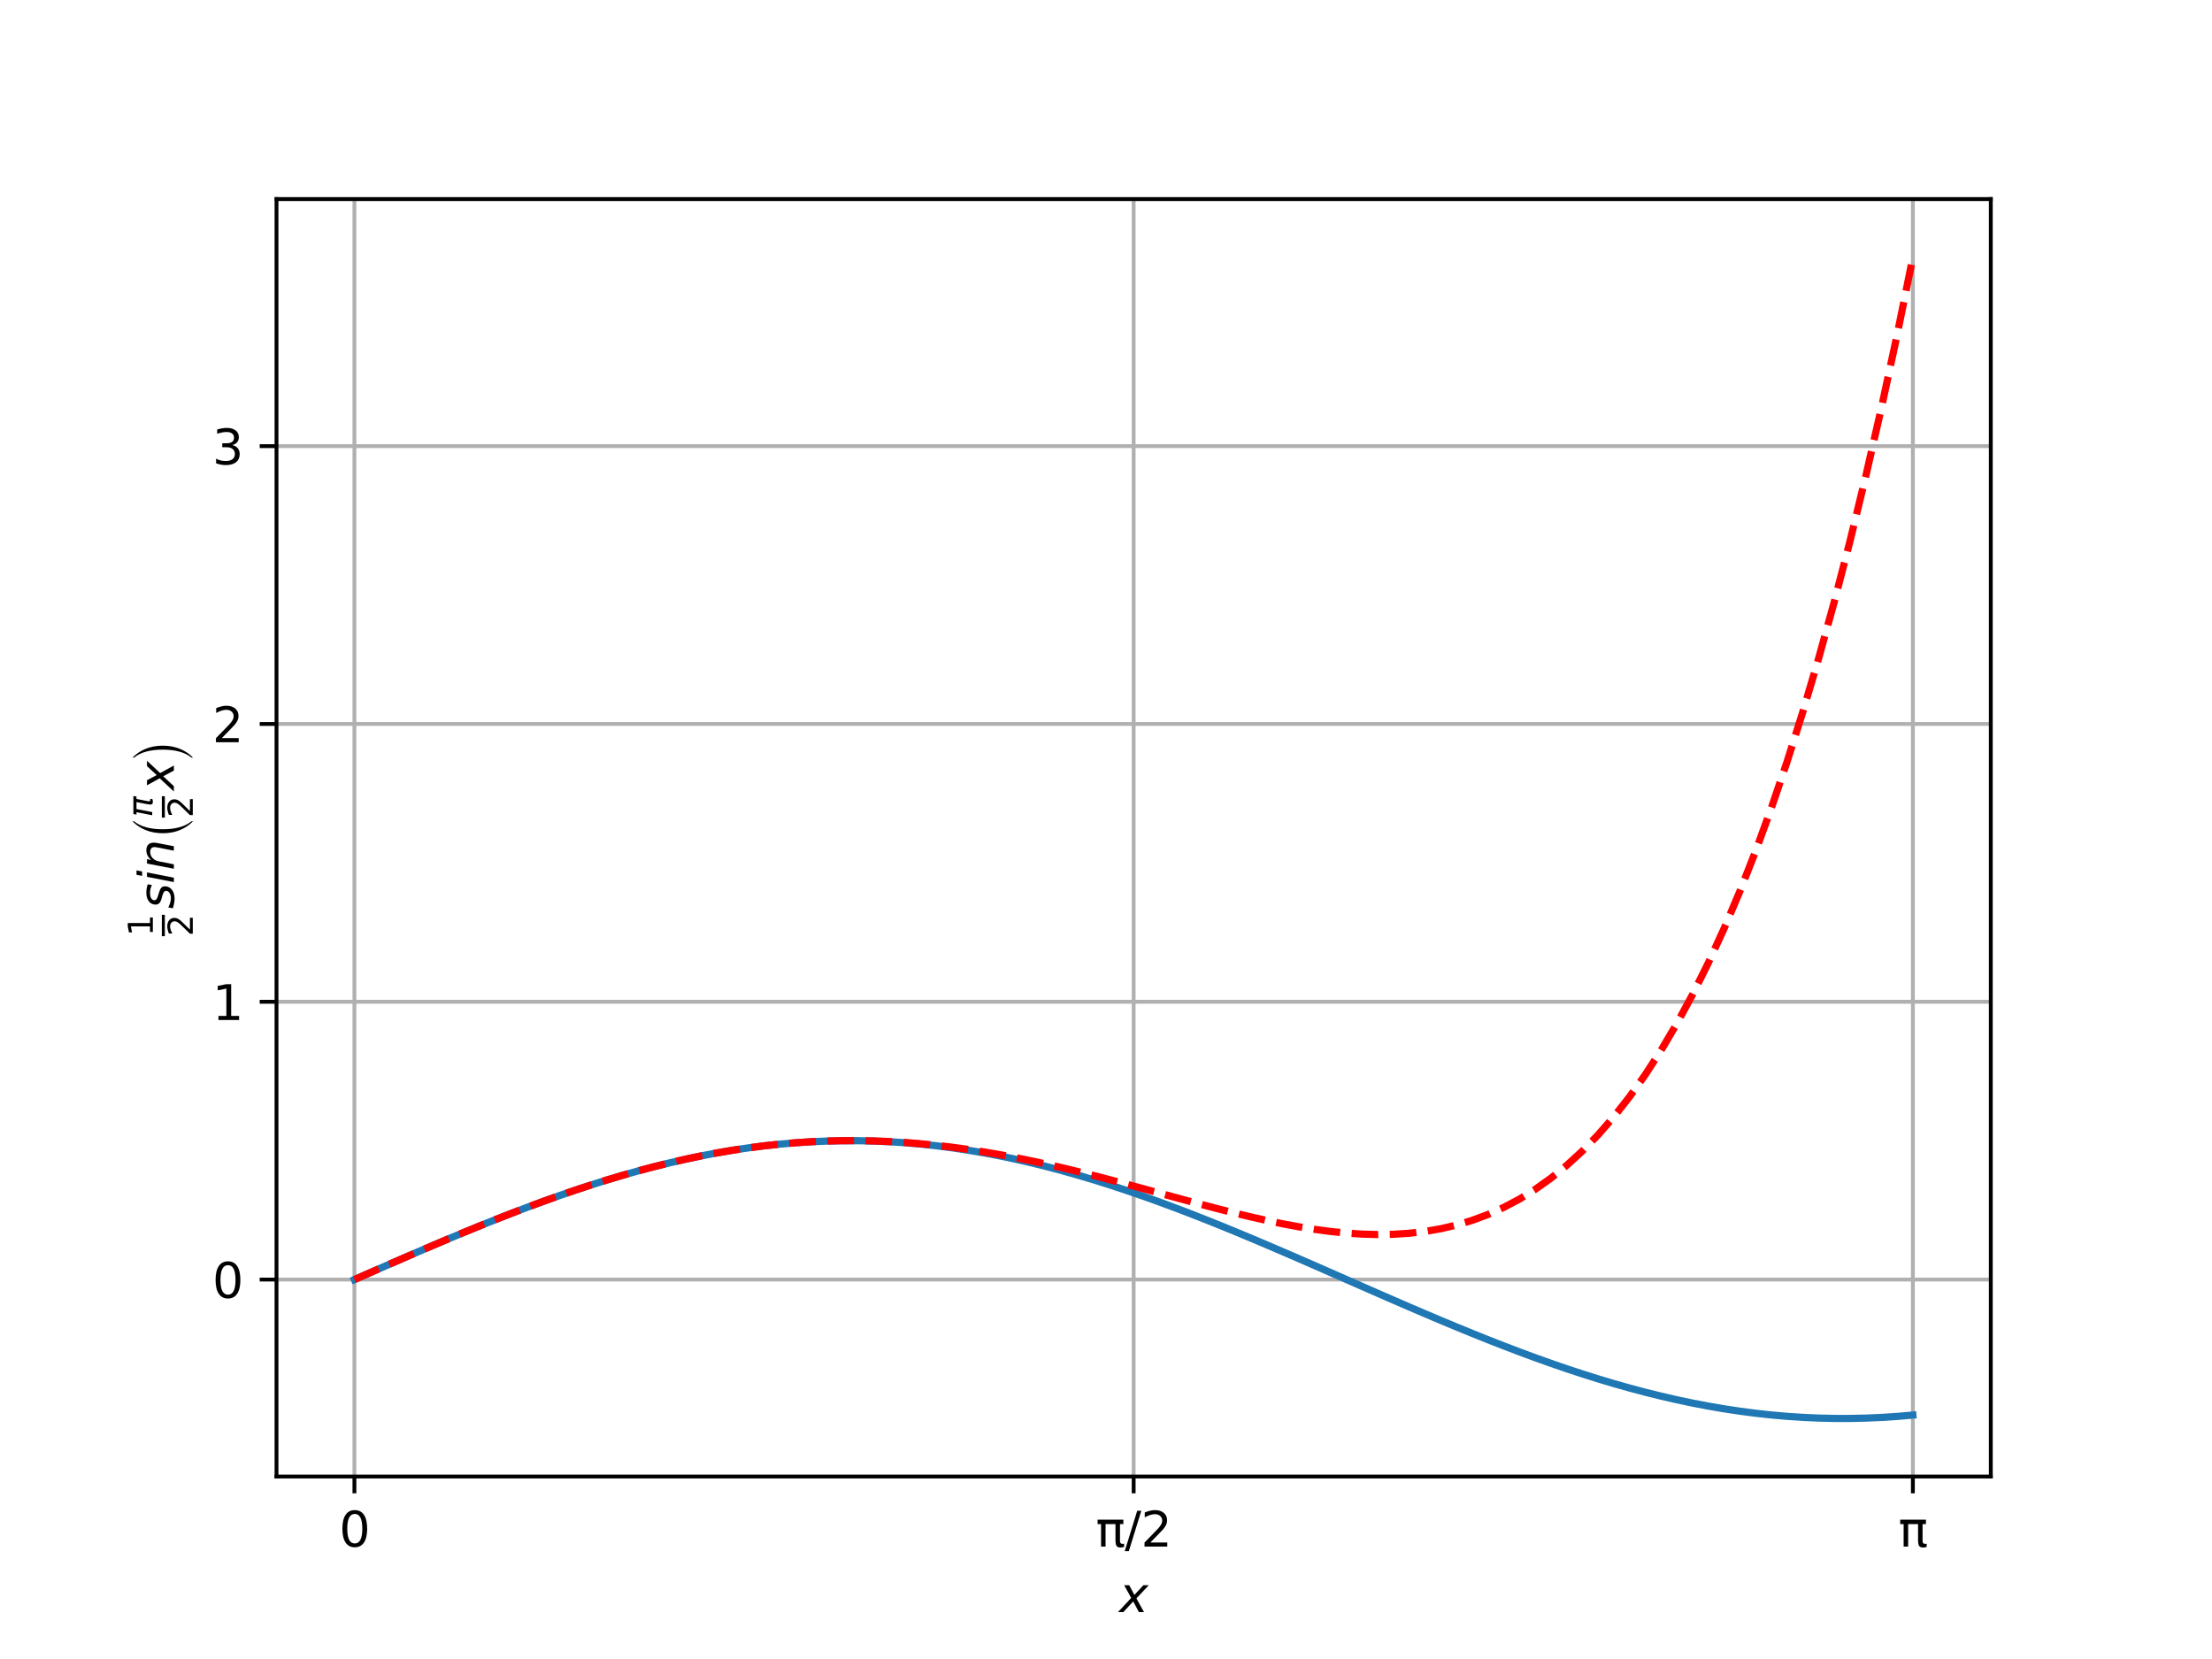 <?xml version="1.0" encoding="utf-8" standalone="no"?>
<!DOCTYPE svg PUBLIC "-//W3C//DTD SVG 1.1//EN"
  "http://www.w3.org/Graphics/SVG/1.1/DTD/svg11.dtd">
<svg xmlns:xlink="http://www.w3.org/1999/xlink" width="460.8pt" height="345.6pt" viewBox="0 0 460.8 345.6" xmlns="http://www.w3.org/2000/svg" version="1.1">
 <defs>
  <style type="text/css">*{stroke-linejoin: round; stroke-linecap: butt}</style>
 </defs>
 <g id="figure_1">
  <g id="patch_1">
   <path d="M 0 345.6 
L 460.8 345.6 
L 460.8 0 
L 0 0 
z
" style="fill: #ffffff"/>
  </g>
  <g id="axes_1">
   <g id="patch_2">
    <path d="M 57.6 307.584 
L 414.72 307.584 
L 414.72 41.472 
L 57.6 41.472 
z
" style="fill: #ffffff"/>
   </g>
   <g id="matplotlib.axis_1">
    <g id="xtick_1">
     <g id="line2d_1">
      <path d="M 73.833 307.584 
L 73.833 41.472 
" clip-path="url(#p0bdea1a430)" style="fill: none; stroke: #b0b0b0; stroke-width: 0.8; stroke-linecap: square"/>
     </g>
     <g id="line2d_2">
      <defs>
       <path id="mb3940e794d" d="M 0 0 
L 0 3.5 
" style="stroke: #000000; stroke-width: 0.8"/>
      </defs>
      <g>
       <use xlink:href="#mb3940e794d" x="73.833" y="307.584" style="stroke: #000000; stroke-width: 0.8"/>
      </g>
     </g>
     <g id="text_1">
      <!-- 0 -->
      <g transform="translate(70.651 322.182) scale(0.1 -0.1)">
       <defs>
        <path id="DejaVuSans-30" d="M 2034 4250 
Q 1547 4250 1301 3770 
Q 1056 3291 1056 2328 
Q 1056 1369 1301 889 
Q 1547 409 2034 409 
Q 2525 409 2770 889 
Q 3016 1369 3016 2328 
Q 3016 3291 2770 3770 
Q 2525 4250 2034 4250 
z
M 2034 4750 
Q 2819 4750 3233 4129 
Q 3647 3509 3647 2328 
Q 3647 1150 3233 529 
Q 2819 -91 2034 -91 
Q 1250 -91 836 529 
Q 422 1150 422 2328 
Q 422 3509 836 4129 
Q 1250 4750 2034 4750 
z
" transform="scale(0.016)"/>
       </defs>
       <use xlink:href="#DejaVuSans-30"/>
      </g>
     </g>
    </g>
    <g id="xtick_2">
     <g id="line2d_3">
      <path d="M 236.16 307.584 
L 236.16 41.472 
" clip-path="url(#p0bdea1a430)" style="fill: none; stroke: #b0b0b0; stroke-width: 0.8; stroke-linecap: square"/>
     </g>
     <g id="line2d_4">
      <g>
       <use xlink:href="#mb3940e794d" x="236.16" y="307.584" style="stroke: #000000; stroke-width: 0.8"/>
      </g>
     </g>
     <g id="text_2">
      <!-- π/2 -->
      <g transform="translate(228.284 322.182) scale(0.1 -0.1)">
       <defs>
        <path id="DejaVuSans-3c0" d="M 231 3500 
L 3584 3500 
L 3584 2925 
L 3144 2925 
L 3144 775 
Q 3144 550 3220 451 
Q 3297 353 3469 353 
Q 3516 353 3584 361 
Q 3653 369 3675 372 
L 3675 -44 
Q 3566 -84 3450 -103 
Q 3334 -122 3219 -122 
Q 2844 -122 2700 83 
Q 2556 288 2556 838 
L 2556 2925 
L 1266 2925 
L 1266 0 
L 678 0 
L 678 2925 
L 231 2925 
L 231 3500 
z
" transform="scale(0.016)"/>
        <path id="DejaVuSans-2f" d="M 1625 4666 
L 2156 4666 
L 531 -594 
L 0 -594 
L 1625 4666 
z
" transform="scale(0.016)"/>
        <path id="DejaVuSans-32" d="M 1228 531 
L 3431 531 
L 3431 0 
L 469 0 
L 469 531 
Q 828 903 1448 1529 
Q 2069 2156 2228 2338 
Q 2531 2678 2651 2914 
Q 2772 3150 2772 3378 
Q 2772 3750 2511 3984 
Q 2250 4219 1831 4219 
Q 1534 4219 1204 4116 
Q 875 4013 500 3803 
L 500 4441 
Q 881 4594 1212 4672 
Q 1544 4750 1819 4750 
Q 2544 4750 2975 4387 
Q 3406 4025 3406 3419 
Q 3406 3131 3298 2873 
Q 3191 2616 2906 2266 
Q 2828 2175 2409 1742 
Q 1991 1309 1228 531 
z
" transform="scale(0.016)"/>
       </defs>
       <use xlink:href="#DejaVuSans-3c0"/>
       <use xlink:href="#DejaVuSans-2f" x="60.205"/>
       <use xlink:href="#DejaVuSans-32" x="93.896"/>
      </g>
     </g>
    </g>
    <g id="xtick_3">
     <g id="line2d_5">
      <path d="M 398.487 307.584 
L 398.487 41.472 
" clip-path="url(#p0bdea1a430)" style="fill: none; stroke: #b0b0b0; stroke-width: 0.8; stroke-linecap: square"/>
     </g>
     <g id="line2d_6">
      <g>
       <use xlink:href="#mb3940e794d" x="398.487" y="307.584" style="stroke: #000000; stroke-width: 0.8"/>
      </g>
     </g>
     <g id="text_3">
      <!-- π -->
      <g transform="translate(395.477 322.182) scale(0.1 -0.1)">
       <use xlink:href="#DejaVuSans-3c0"/>
      </g>
     </g>
    </g>
    <g id="text_4">
     <!-- $x$ -->
     <g transform="translate(233.16 335.861) scale(0.1 -0.1)">
      <defs>
       <path id="DejaVuSans-Oblique-78" d="M 3841 3500 
L 2234 1784 
L 3219 0 
L 2559 0 
L 1819 1388 
L 531 0 
L -166 0 
L 1556 1844 
L 641 3500 
L 1300 3500 
L 1972 2234 
L 3144 3500 
L 3841 3500 
z
" transform="scale(0.016)"/>
      </defs>
      <use xlink:href="#DejaVuSans-Oblique-78" transform="translate(0 0.312)"/>
     </g>
    </g>
   </g>
   <g id="matplotlib.axis_2">
    <g id="ytick_1">
     <g id="line2d_7">
      <path d="M 57.6 266.56 
L 414.72 266.56 
" clip-path="url(#p0bdea1a430)" style="fill: none; stroke: #b0b0b0; stroke-width: 0.8; stroke-linecap: square"/>
     </g>
     <g id="line2d_8">
      <defs>
       <path id="m1a863f09ea" d="M 0 0 
L -3.5 0 
" style="stroke: #000000; stroke-width: 0.8"/>
      </defs>
      <g>
       <use xlink:href="#m1a863f09ea" x="57.6" y="266.56" style="stroke: #000000; stroke-width: 0.8"/>
      </g>
     </g>
     <g id="text_5">
      <!-- 0 -->
      <g transform="translate(44.237 270.359) scale(0.1 -0.1)">
       <use xlink:href="#DejaVuSans-30"/>
      </g>
     </g>
    </g>
    <g id="ytick_2">
     <g id="line2d_9">
      <path d="M 57.6 208.688 
L 414.72 208.688 
" clip-path="url(#p0bdea1a430)" style="fill: none; stroke: #b0b0b0; stroke-width: 0.8; stroke-linecap: square"/>
     </g>
     <g id="line2d_10">
      <g>
       <use xlink:href="#m1a863f09ea" x="57.6" y="208.688" style="stroke: #000000; stroke-width: 0.8"/>
      </g>
     </g>
     <g id="text_6">
      <!-- 1 -->
      <g transform="translate(44.237 212.487) scale(0.1 -0.1)">
       <defs>
        <path id="DejaVuSans-31" d="M 794 531 
L 1825 531 
L 1825 4091 
L 703 3866 
L 703 4441 
L 1819 4666 
L 2450 4666 
L 2450 531 
L 3481 531 
L 3481 0 
L 794 0 
L 794 531 
z
" transform="scale(0.016)"/>
       </defs>
       <use xlink:href="#DejaVuSans-31"/>
      </g>
     </g>
    </g>
    <g id="ytick_3">
     <g id="line2d_11">
      <path d="M 57.6 150.815 
L 414.72 150.815 
" clip-path="url(#p0bdea1a430)" style="fill: none; stroke: #b0b0b0; stroke-width: 0.8; stroke-linecap: square"/>
     </g>
     <g id="line2d_12">
      <g>
       <use xlink:href="#m1a863f09ea" x="57.6" y="150.815" style="stroke: #000000; stroke-width: 0.8"/>
      </g>
     </g>
     <g id="text_7">
      <!-- 2 -->
      <g transform="translate(44.237 154.615) scale(0.1 -0.1)">
       <use xlink:href="#DejaVuSans-32"/>
      </g>
     </g>
    </g>
    <g id="ytick_4">
     <g id="line2d_13">
      <path d="M 57.6 92.943 
L 414.72 92.943 
" clip-path="url(#p0bdea1a430)" style="fill: none; stroke: #b0b0b0; stroke-width: 0.8; stroke-linecap: square"/>
     </g>
     <g id="line2d_14">
      <g>
       <use xlink:href="#m1a863f09ea" x="57.6" y="92.943" style="stroke: #000000; stroke-width: 0.8"/>
      </g>
     </g>
     <g id="text_8">
      <!-- 3 -->
      <g transform="translate(44.237 96.743) scale(0.1 -0.1)">
       <defs>
        <path id="DejaVuSans-33" d="M 2597 2516 
Q 3050 2419 3304 2112 
Q 3559 1806 3559 1356 
Q 3559 666 3084 287 
Q 2609 -91 1734 -91 
Q 1441 -91 1130 -33 
Q 819 25 488 141 
L 488 750 
Q 750 597 1062 519 
Q 1375 441 1716 441 
Q 2309 441 2620 675 
Q 2931 909 2931 1356 
Q 2931 1769 2642 2001 
Q 2353 2234 1838 2234 
L 1294 2234 
L 1294 2753 
L 1863 2753 
Q 2328 2753 2575 2939 
Q 2822 3125 2822 3475 
Q 2822 3834 2567 4026 
Q 2313 4219 1838 4219 
Q 1578 4219 1281 4162 
Q 984 4106 628 3988 
L 628 4550 
Q 988 4650 1302 4700 
Q 1616 4750 1894 4750 
Q 2613 4750 3031 4423 
Q 3450 4097 3450 3541 
Q 3450 3153 3228 2886 
Q 3006 2619 2597 2516 
z
" transform="scale(0.016)"/>
       </defs>
       <use xlink:href="#DejaVuSans-33"/>
      </g>
     </g>
    </g>
    <g id="text_9">
     <!-- $\frac{1}{2}sin\left(\frac{\pi}{2}x\right)$ -->
     <g transform="translate(36.237 195.028) rotate(-90) scale(0.1 -0.1)">
      <defs>
       <path id="DejaVuSans-Oblique-73" d="M 3200 3397 
L 3091 2853 
Q 2863 2978 2609 3040 
Q 2356 3103 2088 3103 
Q 1634 3103 1373 2948 
Q 1113 2794 1113 2528 
Q 1113 2219 1719 2053 
Q 1766 2041 1788 2034 
L 1972 1978 
Q 2547 1819 2739 1644 
Q 2931 1469 2931 1166 
Q 2931 609 2489 259 
Q 2047 -91 1331 -91 
Q 1053 -91 747 -37 
Q 441 16 72 128 
L 184 722 
Q 500 559 806 475 
Q 1113 391 1394 391 
Q 1816 391 2080 572 
Q 2344 753 2344 1031 
Q 2344 1331 1650 1516 
L 1591 1531 
L 1394 1581 
Q 956 1697 753 1886 
Q 550 2075 550 2369 
Q 550 2928 970 3256 
Q 1391 3584 2113 3584 
Q 2397 3584 2667 3537 
Q 2938 3491 3200 3397 
z
" transform="scale(0.016)"/>
       <path id="DejaVuSans-Oblique-69" d="M 1172 4863 
L 1747 4863 
L 1606 4134 
L 1031 4134 
L 1172 4863 
z
M 909 3500 
L 1484 3500 
L 800 0 
L 225 0 
L 909 3500 
z
" transform="scale(0.016)"/>
       <path id="DejaVuSans-Oblique-6e" d="M 3566 2113 
L 3156 0 
L 2578 0 
L 2988 2091 
Q 3016 2238 3031 2350 
Q 3047 2463 3047 2528 
Q 3047 2791 2881 2937 
Q 2716 3084 2419 3084 
Q 1956 3084 1622 2776 
Q 1288 2469 1184 1941 
L 800 0 
L 225 0 
L 903 3500 
L 1478 3500 
L 1363 2950 
Q 1603 3253 1940 3418 
Q 2278 3584 2650 3584 
Q 3113 3584 3367 3334 
Q 3622 3084 3622 2631 
Q 3622 2519 3608 2391 
Q 3594 2263 3566 2113 
z
" transform="scale(0.016)"/>
       <path id="STIXSizeOneSym-Regular-28" d="M 2445 -858 
L 2445 -1050 
Q 1728 -371 1309 630 
Q 890 1632 890 2886 
Q 890 4122 1309 5136 
Q 1728 6150 2445 6822 
L 2445 6630 
Q 1408 5363 1408 2886 
Q 1408 410 2445 -858 
z
" transform="scale(0.016)"/>
       <path id="DejaVuSans-Oblique-3c0" d="M 584 3500 
L 3938 3500 
L 3825 2925 
L 3384 2925 
L 2966 775 
Q 2922 550 2981 450 
Q 3038 353 3209 353 
Q 3256 353 3325 363 
Q 3397 369 3419 372 
L 3338 -44 
Q 3222 -84 3103 -103 
Q 2981 -122 2866 -122 
Q 2491 -122 2388 81 
Q 2284 288 2391 838 
L 2797 2925 
L 1506 2925 
L 938 0 
L 350 0 
L 919 2925 
L 472 2925 
L 584 3500 
z
" transform="scale(0.016)"/>
       <path id="STIXSizeOneSym-Regular-29" d="M 550 6630 
L 550 6822 
Q 1267 6144 1686 5142 
Q 2106 4141 2106 2886 
Q 2106 1651 1686 636 
Q 1267 -378 550 -1050 
L 550 -858 
Q 1587 410 1587 2886 
Q 1587 5363 550 6630 
z
" transform="scale(0.016)"/>
      </defs>
      <use xlink:href="#DejaVuSans-31" transform="translate(0 43.966) scale(0.7)"/>
      <use xlink:href="#DejaVuSans-32" transform="translate(0 -39.237) scale(0.7)"/>
      <use xlink:href="#DejaVuSans-Oblique-73" transform="translate(57.036 0.169)"/>
      <use xlink:href="#DejaVuSans-Oblique-69" transform="translate(109.136 0.169)"/>
      <use xlink:href="#DejaVuSans-Oblique-6e" transform="translate(136.919 0.169)"/>
      <use xlink:href="#STIXSizeOneSym-Regular-28" transform="translate(200.298 -22.831) scale(0.999)"/>
      <use xlink:href="#DejaVuSans-Oblique-3c0" transform="translate(248.039 45.3) scale(0.7)"/>
      <use xlink:href="#DejaVuSans-32" transform="translate(247.039 -39.237) scale(0.7)"/>
      <use xlink:href="#DejaVuSans-Oblique-78" transform="translate(304.075 0.169)"/>
      <use xlink:href="#STIXSizeOneSym-Regular-29" transform="translate(363.255 -22.831) scale(0.999)"/>
      <path d="M 0 18.966 
L 0 25.216 
L 44.536 25.216 
L 44.536 18.966 
L 0 18.966 
z
"/>
      <path d="M 247.039 18.966 
L 247.039 25.216 
L 291.575 25.216 
L 291.575 18.966 
L 247.039 18.966 
z
"/>
     </g>
    </g>
   </g>
   <g id="line2d_15">
    <path d="M 73.833 266.56 
L 77.112 265.118 
L 80.391 263.68 
L 83.671 262.249 
L 86.95 260.828 
L 90.229 259.422 
L 93.509 258.034 
L 96.788 256.667 
L 100.067 255.324 
L 103.347 254.009 
L 106.626 252.726 
L 109.905 251.477 
L 113.185 250.265 
L 116.464 249.094 
L 119.743 247.966 
L 123.023 246.885 
L 126.302 245.852 
L 129.581 244.87 
L 132.861 243.943 
L 136.14 243.072 
L 139.42 242.259 
L 142.699 241.506 
L 145.978 240.816 
L 149.258 240.19 
L 152.537 239.629 
L 155.816 239.135 
L 159.096 238.709 
L 162.375 238.353 
L 165.654 238.066 
L 168.934 237.85 
L 172.213 237.706 
L 175.492 237.633 
L 178.772 237.632 
L 182.051 237.703 
L 185.33 237.846 
L 188.61 238.06 
L 191.889 238.344 
L 195.168 238.699 
L 198.448 239.123 
L 201.727 239.616 
L 205.006 240.175 
L 208.286 240.799 
L 211.565 241.488 
L 214.844 242.239 
L 218.124 243.05 
L 221.403 243.92 
L 224.682 244.846 
L 227.962 245.826 
L 231.241 246.858 
L 234.52 247.938 
L 237.8 249.065 
L 241.079 250.235 
L 244.358 251.446 
L 247.638 252.694 
L 250.917 253.977 
L 254.196 255.29 
L 257.476 256.632 
L 260.755 257.999 
L 264.034 259.387 
L 267.314 260.792 
L 270.593 262.212 
L 273.872 263.643 
L 277.152 265.081 
L 280.431 266.523 
L 283.71 267.965 
L 286.99 269.403 
L 290.269 270.834 
L 293.548 272.255 
L 296.828 273.662 
L 300.107 275.05 
L 303.386 276.418 
L 306.666 277.761 
L 309.945 279.077 
L 313.224 280.361 
L 316.504 281.611 
L 319.783 282.824 
L 323.062 283.996 
L 326.342 285.125 
L 329.621 286.208 
L 332.9 287.242 
L 336.18 288.225 
L 339.459 289.153 
L 342.739 290.026 
L 346.018 290.84 
L 349.297 291.595 
L 352.577 292.286 
L 355.856 292.914 
L 359.135 293.477 
L 362.415 293.973 
L 365.694 294.4 
L 368.973 294.759 
L 372.253 295.047 
L 375.532 295.264 
L 378.811 295.411 
L 382.091 295.485 
L 385.37 295.488 
L 388.649 295.419 
L 391.929 295.278 
L 395.208 295.066 
L 398.487 294.783 
" clip-path="url(#p0bdea1a430)" style="fill: none; stroke: #1f77b4; stroke-width: 1.5; stroke-linecap: square"/>
   </g>
   <g id="line2d_16">
    <path d="M 73.833 266.56 
L 77.112 265.118 
L 80.391 263.68 
L 83.671 262.249 
L 86.95 260.829 
L 90.229 259.423 
L 93.509 258.034 
L 96.788 256.667 
L 100.067 255.324 
L 103.347 254.009 
L 106.626 252.726 
L 109.905 251.476 
L 113.185 250.264 
L 116.464 249.092 
L 119.743 247.964 
L 123.023 246.882 
L 126.302 245.849 
L 129.581 244.868 
L 132.861 243.94 
L 136.14 243.069 
L 139.42 242.256 
L 142.699 241.504 
L 145.978 240.813 
L 149.258 240.187 
L 152.537 239.627 
L 155.816 239.133 
L 159.096 238.707 
L 162.375 238.35 
L 165.654 238.063 
L 168.934 237.845 
L 172.213 237.698 
L 175.492 237.621 
L 178.772 237.615 
L 182.051 237.677 
L 185.33 237.809 
L 188.61 238.008 
L 191.889 238.274 
L 195.168 238.605 
L 198.448 238.999 
L 201.727 239.453 
L 205.006 239.967 
L 208.286 240.535 
L 211.565 241.156 
L 214.844 241.827 
L 218.124 242.542 
L 221.403 243.298 
L 224.682 244.091 
L 227.962 244.916 
L 231.241 245.767 
L 234.52 246.638 
L 237.8 247.524 
L 241.079 248.419 
L 244.358 249.315 
L 247.638 250.205 
L 250.917 251.081 
L 254.196 251.936 
L 257.476 252.76 
L 260.755 253.545 
L 264.034 254.282 
L 267.314 254.96 
L 270.593 255.568 
L 273.872 256.097 
L 277.152 256.534 
L 280.431 256.868 
L 283.71 257.087 
L 286.99 257.177 
L 290.269 257.125 
L 293.548 256.917 
L 296.828 256.538 
L 300.107 255.975 
L 303.386 255.21 
L 306.666 254.228 
L 309.945 253.012 
L 313.224 251.545 
L 316.504 249.809 
L 319.783 247.785 
L 323.062 245.454 
L 326.342 242.797 
L 329.621 239.793 
L 332.9 236.422 
L 336.18 232.661 
L 339.459 228.488 
L 342.739 223.882 
L 346.018 218.817 
L 349.297 213.269 
L 352.577 207.215 
L 355.856 200.628 
L 359.135 193.481 
L 362.415 185.749 
L 365.694 177.403 
L 368.973 168.415 
L 372.253 158.755 
L 375.532 148.395 
L 378.811 137.302 
L 382.091 125.446 
L 385.37 112.795 
L 388.649 99.316 
L 391.929 84.975 
L 395.208 69.737 
L 398.487 53.568 
" clip-path="url(#p0bdea1a430)" style="fill: none; stroke-dasharray: 5.55,2.4; stroke-dashoffset: 0; stroke: #ff0000; stroke-width: 1.5"/>
   </g>
   <g id="patch_3">
    <path d="M 57.6 307.584 
L 57.6 41.472 
" style="fill: none; stroke: #000000; stroke-width: 0.8; stroke-linejoin: miter; stroke-linecap: square"/>
   </g>
   <g id="patch_4">
    <path d="M 414.72 307.584 
L 414.72 41.472 
" style="fill: none; stroke: #000000; stroke-width: 0.8; stroke-linejoin: miter; stroke-linecap: square"/>
   </g>
   <g id="patch_5">
    <path d="M 57.6 307.584 
L 414.72 307.584 
" style="fill: none; stroke: #000000; stroke-width: 0.8; stroke-linejoin: miter; stroke-linecap: square"/>
   </g>
   <g id="patch_6">
    <path d="M 57.6 41.472 
L 414.72 41.472 
" style="fill: none; stroke: #000000; stroke-width: 0.8; stroke-linejoin: miter; stroke-linecap: square"/>
   </g>
  </g>
 </g>
 <defs>
  <clipPath id="p0bdea1a430">
   <rect x="57.6" y="41.472" width="357.12" height="266.112"/>
  </clipPath>
 </defs>
</svg>

